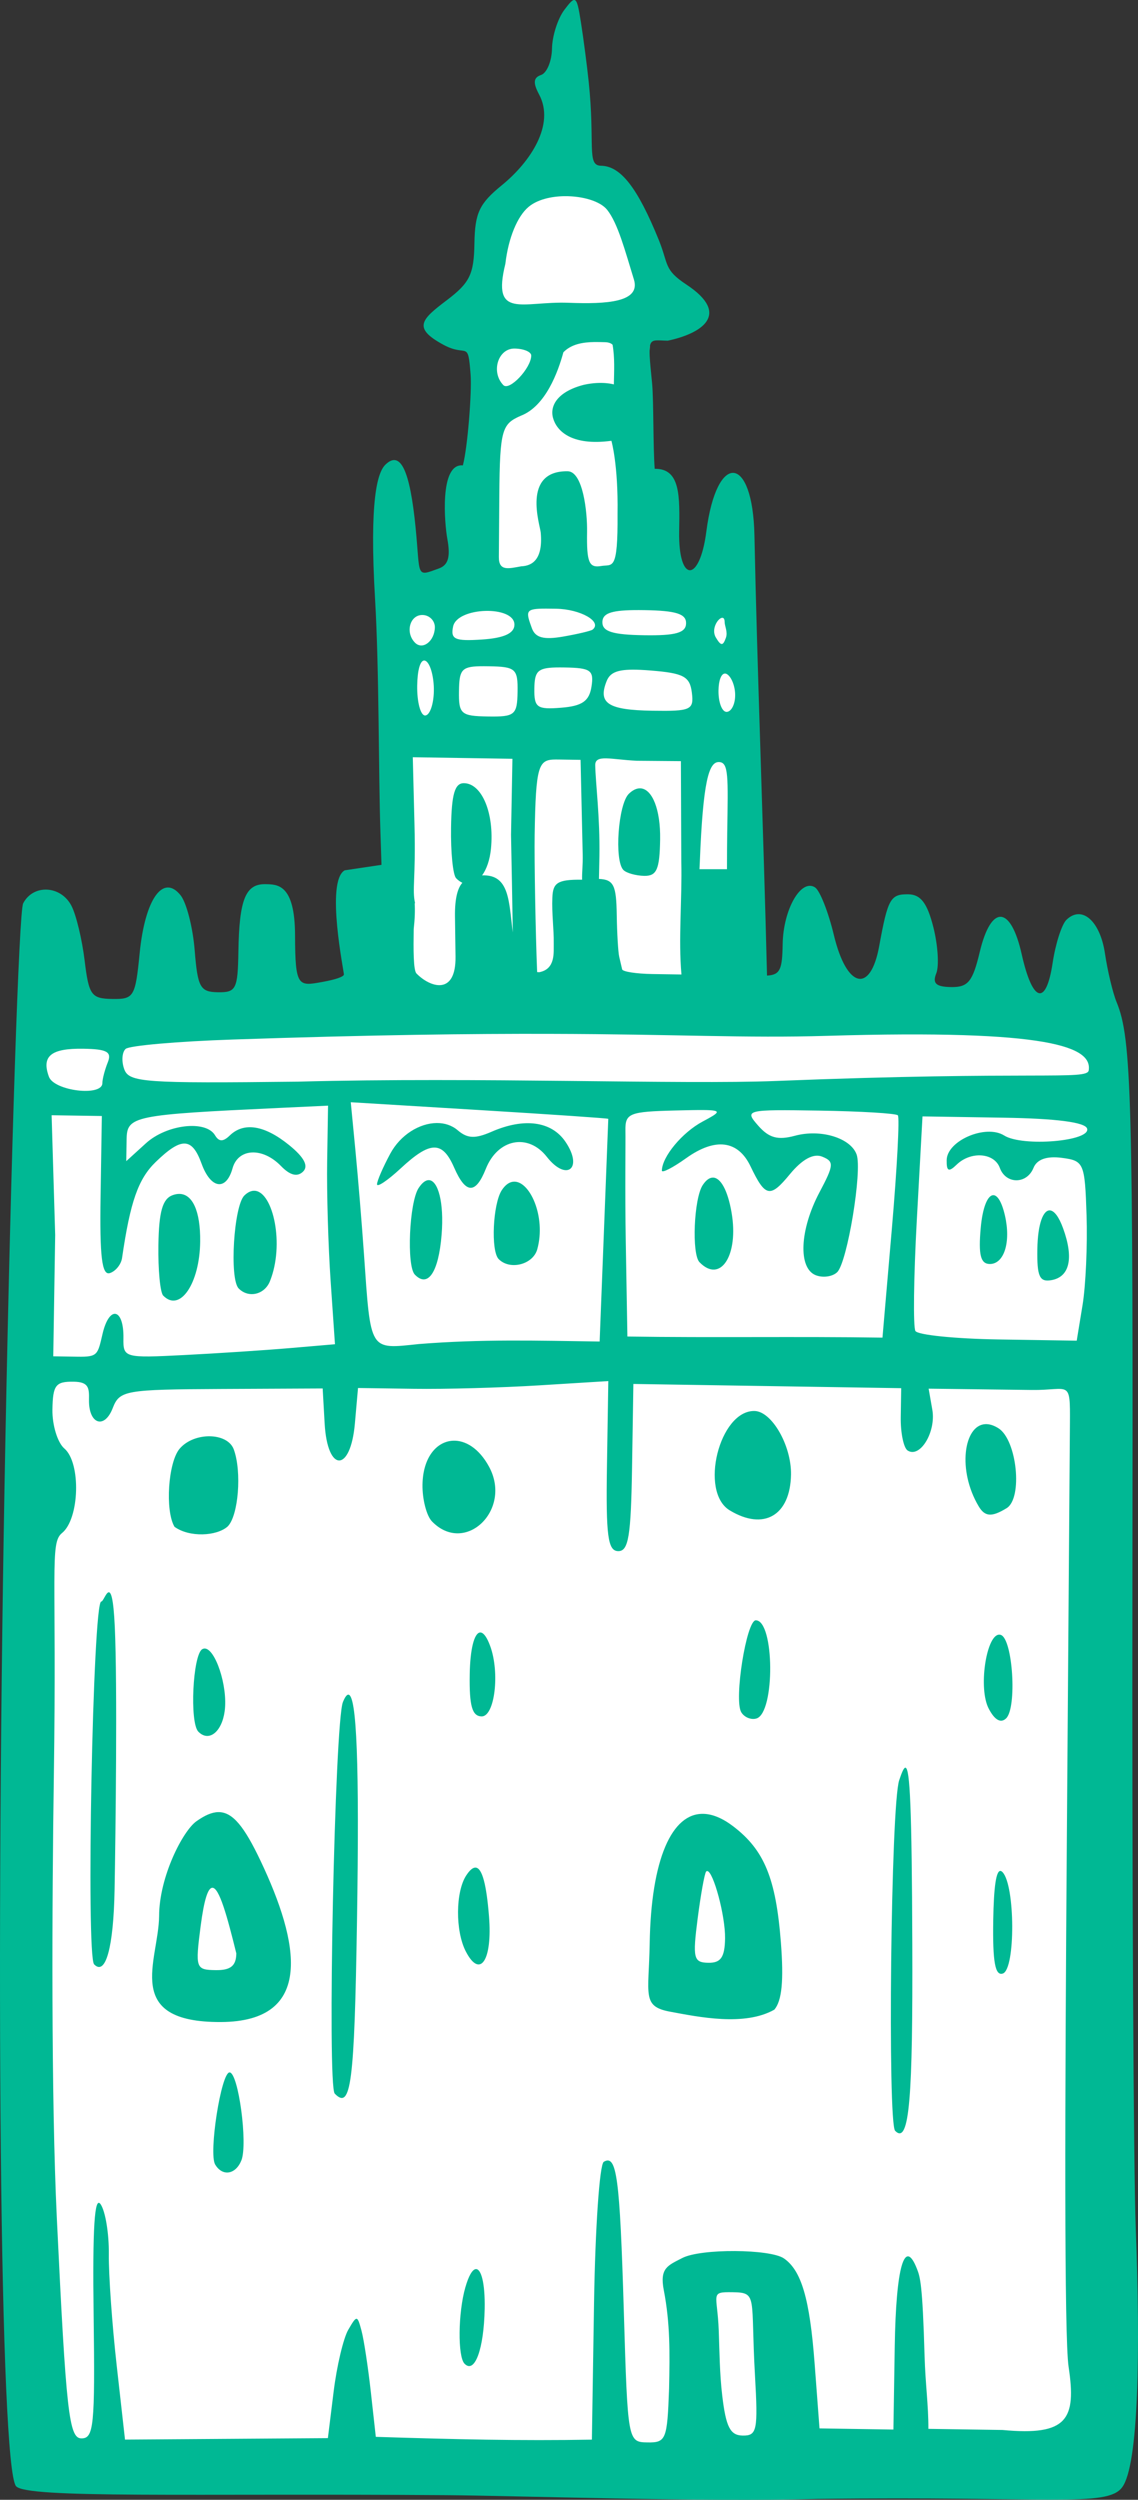 <?xml version="1.0" ?><svg height="459.094mm" viewBox="0 0 209 459.094" width="209mm" xmlns="http://www.w3.org/2000/svg">
    <rect x="0" y="0" width="209" height="459.094" fill="#333333" stroke="none"/>
    <path d="m -2166.41,-828.161 c -4.62,0.124 -10.07,1.812 -12.961,4.835 -5.14,5.374 -3.704,21.293 -3.704,21.293 l -1.209,47.961 -15.799,0.476 1.587,45.852 -4.687,31.09 0.893,0.79 -63.18,0.571 -1.587,64.152 -0.076,200.483 195.933,2.177 1.542,-150.039 0.423,0.374 0.201,-61.036 0.555,-54.07 -65.394,-3.033 -0.976,-76.289 -19.881,-1.225 2.041,-52.042 c 0,0 -3.78,-15.307 -6.047,-19.661 -0.992,-1.905 -4.082,-2.755 -7.675,-2.658 z" fill="#FFFFFF" paint-order="markers stroke fill" transform="translate(245.449,116.284) translate(2026.9,744.767)"/>
    <path d="m -2166.838,-861.046 c -0.393,-0.073 -0.94,0.579 -1.853,1.786 -1.218,1.612 -2.24,4.815 -2.281,7.119 -0.036,2.304 -0.936,4.487 -1.999,4.855 -1.42,0.488 -1.518,1.44 -0.372,3.581 2.96,5.528 -1.573,12.379 -6.843,16.673 -4.137,3.371 -4.943,5.084 -5.032,10.684 -0.09,5.676 -0.848,7.23 -5.085,10.44 -4.657,3.527 -6.339,5.074 -0.604,8.178 4.4,2.381 4.488,-1.044 4.986,5.443 0.25,3.26 -0.552,13.448 -1.419,16.708 -4.38,-0.426 -3.328,10.912 -2.862,13.446 0.613,3.34 0.191,4.848 -1.533,5.478 -4.323,1.581 -3.399,1.521 -4.277,-7.411 -1.048,-10.669 -2.79,-14.327 -5.549,-11.654 -1.471,1.425 -2.982,6.436 -1.903,24.736 0.762,12.934 0.623,32.169 0.983,42.745 0.099,2.905 0.134,4.118 0.195,6.016 l -5.522,0.825 v 0.025 c -0.035,-0.008 -0.064,-0.004 -0.098,-0.01 l -1.143,0.171 c -3.566,2.052 -0.066,18.836 -0.141,19.151 -0.1,0.415 -1.53,0.908 -4.013,1.358 -4.387,0.794 -4.932,0.889 -4.958,-8.552 -0.026,-9.469 -3.239,-9.374 -5.453,-9.416 -3.647,-0.058 -4.801,2.821 -4.953,12.348 -0.11,6.931 -0.423,7.553 -3.767,7.502 -3.25,-0.051 -3.714,-0.89 -4.26,-7.703 -0.337,-4.206 -1.504,-8.756 -2.594,-10.112 -3.209,-3.994 -6.528,0.688 -7.507,10.592 -0.8,8.094 -1.054,8.517 -5.054,8.454 -3.833,-0.06 -4.288,-0.697 -5.058,-7.061 -0.465,-3.846 -1.55,-8.361 -2.411,-10.031 -1.942,-3.771 -7.028,-4.036 -8.879,-0.463 -0.76,1.468 -2.223,45.551 -3.251,97.963 -1.909,97.283 -0.992,188.853 1.931,192.714 v -0.009 c 1.768,2.335 32.544,1.318 79.01,1.67 12.679,0.096 47.464,1.276 68.192,0.684 42.609,-0.543 53.137,1.599 55.941,-2.111 3.096,-4.091 3.35,-25.486 2.513,-47.493 -0.421,-11.055 -0.696,-66.008 -0.617,-117.589 0.143,-90.549 -0.137,-100.965 -2.894,-107.669 -0.701,-1.703 -1.666,-5.732 -2.145,-8.955 -0.891,-5.995 -4.245,-8.926 -7.071,-6.187 -0.869,0.842 -2.011,4.401 -2.538,7.909 -1.205,8.019 -3.685,7.325 -5.685,-1.591 -2.017,-8.99 -5.61,-9.184 -7.7,-0.414 -1.302,5.463 -2.147,6.498 -5.263,6.451 -2.778,-0.044 -3.464,-0.677 -2.725,-2.514 0.543,-1.35 0.304,-5.16 -0.53,-8.465 -1.118,-4.432 -2.32,-6.019 -4.58,-6.058 -3.308,-0.052 -3.779,0.782 -5.374,9.524 -1.609,8.817 -5.98,7.741 -8.325,-2.05 -1.016,-4.242 -2.572,-8.178 -3.46,-8.746 -2.582,-1.653 -5.84,4.064 -5.941,10.425 -0.073,4.619 -0.446,5.643 -2.873,5.776 -0.647,-26.489 -1.828,-56.997 -2.311,-80.831 -0.302,-14.905 -6.931,-15.492 -8.834,-0.722 -1.217,9.459 -5.141,9.482 -4.993,0.039 0.103,-6.491 0.29,-11.628 -4.49,-11.558 -0.308,-4.052 -0.181,-12.45 -0.476,-15.685 -0.891,-8.903 -0.811,-7.904 2.866,-7.844 5.952,-1.243 11.895,-4.73 3.394,-10.334 -4.16,-2.742 -3.219,-3.707 -5.037,-8.175 -3.907,-9.604 -6.992,-13.565 -10.613,-13.621 -2.67,-0.043 -1.05,-3.897 -2.258,-15.438 -0.31,-2.965 -0.942,-7.809 -1.404,-10.765 -0.445,-2.847 -0.695,-4.138 -1.2,-4.231 z m -1.8,36.024 c 3.253,-0.033 6.511,0.901 7.792,2.5 1.982,2.476 3.323,7.632 4.915,12.79 1.297,4.2 -4.982,4.555 -11.985,4.287 -8.515,-0.326 -14.16,3.138 -11.621,-7.151 0.558,-4.796 2.216,-8.735 4.254,-10.452 1.589,-1.338 4.115,-1.949 6.644,-1.975 z m 5.427,26.789 h 5e-4 c 0.68,-0.011 1.35,0.009 1.981,0.027 0.599,0.016 1.085,0.161 1.382,0.468 0.422,2.377 0.282,4.874 0.236,7.289 0,0 -2.142,-0.667 -5.479,0.06 -4.779,1.217 -6.314,3.785 -5.697,6.076 0.617,2.291 3.245,5.222 10.726,4.215 0,0 1.264,4.321 1.129,13.366 0.075,10.799 -0.94,9.266 -3.007,9.63 -2.239,0.392 -2.68,-0.676 -2.591,-6.263 0.059,-3.705 -0.759,-11.103 -3.569,-11.138 -8.492,-0.107 -5.041,9.92 -4.94,11.277 0.449,5.024 -1.648,6.103 -3.585,6.181 -2.291,0.404 -4.127,0.966 -4.107,-1.703 l 0.084,-11.354 c 0.09,-12.153 0.523,-13.093 3.969,-14.601 4.556,-1.77 6.834,-8.104 7.798,-11.649 1.486,-1.529 3.626,-1.848 5.668,-1.882 z m -14.625,1.195 c 1.691,0.027 3.055,0.608 3.055,1.292 -0.037,2.331 -4.029,6.556 -5.125,5.424 -2.327,-2.402 -0.982,-6.763 2.071,-6.716 z m 5.735,47.761 c 0.543,4.3e-4 1.165,0.01 1.874,0.022 4.486,0.071 8.531,2.378 6.718,3.831 -0.3,0.24 -2.737,0.818 -5.416,1.284 -3.576,0.621 -5.102,0.214 -5.741,-1.533 -1.153,-3.171 -1.234,-3.606 2.565,-3.603 z m 16.107,0.274 v 5.1e-4 c 0.607,-0.009 1.272,-0.007 1.998,0.004 5.806,0.092 7.69,0.685 7.649,2.427 -0.028,1.742 -1.915,2.277 -7.722,2.184 -5.807,-0.092 -7.688,-0.685 -7.649,-2.427 0.024,-1.524 1.472,-2.124 5.724,-2.188 z m -27.203,0.147 c 2.728,-0.074 5.355,0.754 5.327,2.555 v 0.002 c -0.025,1.565 -1.934,2.433 -5.941,2.697 -5.01,0.332 -5.816,-0.03 -5.322,-2.391 0.378,-1.811 3.208,-2.788 5.936,-2.863 z m -11.557,0.75 c 1.268,0.02 2.271,1.033 2.271,2.252 -0.041,2.569 -2.263,4.267 -3.674,2.809 -1.808,-1.866 -0.912,-5.1 1.403,-5.061 z m 55.061,0.511 c 0.249,10e-4 0.428,0.231 0.428,0.783 v 0.004 c 0,0.724 0.608,1.813 0.236,2.875 -0.545,1.55 -0.908,1.543 -1.851,-0.039 -0.937,-1.571 0.44,-3.626 1.187,-3.623 z m -54.753,7.849 c 0.105,-6.7e-4 0.214,0.035 0.327,0.107 0.837,0.536 1.492,3.009 1.45,5.495 -0.039,2.486 -0.763,4.496 -1.609,4.496 -0.845,-0.013 -1.497,-2.486 -1.45,-5.495 0.045,-2.849 0.55,-4.599 1.282,-4.603 z m 10.19,1.054 v 5.2e-4 c 0.486,-0.01 1.034,-0.007 1.653,0.003 4.951,0.078 5.377,0.451 5.308,4.696 -0.067,4.246 -0.5,4.606 -5.453,4.526 -4.955,-0.078 -5.376,-0.451 -5.307,-4.696 0.059,-3.715 0.398,-4.456 3.799,-4.529 z m 13.961,0.224 c 0.483,-0.011 1.025,-0.01 1.633,0 4.81,0.076 5.419,0.512 4.941,3.538 -0.419,2.645 -1.715,3.545 -5.549,3.853 -4.469,0.36 -4.997,-0.018 -4.941,-3.537 0.049,-3.057 0.537,-3.774 3.917,-3.854 z m 14.012,0.404 c 0.955,-0.01 2.095,0.045 3.458,0.156 6.026,0.486 7.165,1.097 7.537,4.039 0.403,3.201 -0.157,3.457 -7.265,3.345 -8.134,-0.129 -10.024,-1.358 -8.379,-5.452 0.58,-1.449 1.784,-2.059 4.65,-2.087 z m 17.029,0.712 c 0.043,-0.004 0.086,-0.003 0.131,0.003 0.101,0.013 0.206,0.054 0.314,0.124 0.837,0.536 1.517,2.317 1.475,3.957 -0.026,1.641 -0.739,2.96 -1.584,2.96 -0.846,-0.013 -1.514,-1.795 -1.475,-3.958 0.029,-1.83 0.496,-3.021 1.139,-3.085 z m -57.284,15.368 9.149,0.143 9.15,0.144 -0.257,13.978 c 0.101,5.221 0.236,12.126 0.325,17.917 -0.733,-5.603 -0.547,-10.701 -5.636,-10.48 0.814,-1.129 1.419,-2.807 1.626,-4.889 0.641,-6.467 -1.63,-11.995 -4.95,-12.046 -1.696,-0.027 -2.286,1.988 -2.381,8.162 -0.072,4.509 0.348,8.691 0.931,9.293 0.374,0.386 0.76,0.659 1.148,0.835 -0.794,0.896 -1.407,2.668 -1.357,6.226 l 0.102,7.315 c 0.102,7.299 -4.722,5.646 -7.177,3.112 -0.574,-0.59 -0.564,-4.45 -0.504,-8.151 0.21,-1.846 0.256,-3.406 0.178,-4.734 l 0.07,-0.01 c -0.569,-2.654 0.146,-4.392 -0.103,-14.337 z m 35.532,0.209 h 6e-4 c 1.322,0.022 3.237,0.328 5.596,0.441 l 8.111,0.071 0.074,18.489 c 0.168,6.775 -0.562,14.21 0.029,20.691 l -5.356,-0.084 c -2.946,-0.047 -5.435,-0.432 -5.536,-0.856 -0.099,-0.424 -0.34,-1.466 -0.54,-2.315 -0.198,-0.849 -0.403,-4.333 -0.454,-7.743 -0.08,-5.303 -0.529,-6.442 -3.265,-6.551 0.027,-1.248 0.057,-2.499 0.084,-4.219 0.113,-7.124 -0.702,-13.284 -0.769,-16.657 -0.02,-1.027 0.707,-1.29 2.028,-1.269 z m -9.238,0.209 c 0.214,-8.2e-4 0.44,0.002 0.678,0.006 l 3.843,0.059 0.39,17.37 c 0.044,1.983 -0.144,3.22 -0.111,4.643 -4.569,-0.063 -5.364,0.601 -5.46,3.297 -0.126,2.849 0.292,5.853 0.253,8.339 -0.038,1.648 0.391,4.779 -2.673,5.354 -0.127,-0.002 -0.251,-0.018 -0.377,-0.029 -0.295,-7.238 -0.529,-20.575 -0.456,-25.173 0.205,-12.958 0.708,-13.855 3.914,-13.867 z m 29.929,0.468 c 1.808,0.028 1.687,2.623 1.523,13.01 -0.027,1.729 -0.039,4.1 -0.044,6.668 h -5.05 c 0.019,-0.435 0.042,-0.819 0.06,-1.271 0.589,-15.002 1.674,-18.449 3.511,-18.408 z m -14.582,4.828 c -0.619,0.023 -1.282,0.344 -1.961,1.001 -1.954,1.893 -2.697,12.243 -1.005,13.99 0.555,0.572 2.277,1.046 3.827,1.085 2.303,0.036 2.835,-1.184 2.924,-6.684 0.087,-5.526 -1.443,-9.175 -3.523,-9.385 -0.087,-0.009 -0.175,-0.012 -0.263,-0.008 z m -16.445,45.091 c 23.643,0.063 35.705,0.815 50.922,0.362 41.163,-1.227 48.678,2.08 48.019,6.347 -0.284,1.838 -9.905,0.049 -57.375,1.939 -17.467,0.695 -54.826,-0.751 -87.835,0.128 -28.24,0.331 -31.037,0.132 -31.918,-2.278 -0.53,-1.453 -0.415,-3.134 0.256,-3.738 0.671,-0.604 9.528,-1.378 19.68,-1.72 25.708,-0.868 44.064,-1.079 58.25,-1.041 z m -85.695,2.731 c 4.342,0.069 5.255,0.579 4.482,2.503 -0.534,1.329 -0.994,3.052 -0.994,3.828 -0.039,2.491 -8.86,1.424 -9.816,-1.189 -1.389,-3.799 0.379,-5.237 6.327,-5.142 z m 49.109,9.825 23.648,1.437 c 13.007,0.791 23.645,1.514 23.645,1.615 0,0.098 -0.359,9.339 -0.795,20.537 l -0.792,20.359 c -11.705,-0.171 -21.608,-0.461 -33.196,0.461 -9.174,0.955 -8.829,1.52 -10.087,-16.521 -0.384,-5.502 -1.086,-14.028 -1.56,-18.947 z m -4.173,0.627 -0.164,10.27 c -0.09,5.649 0.197,15.507 0.636,21.908 l 0.798,11.639 -8.297,0.711 c -4.563,0.391 -13.317,0.966 -19.453,1.277 -10.934,0.556 -11.154,0.494 -11.098,-3.096 0.087,-5.51 -2.585,-6.1 -3.827,-0.844 v 0.006 c -0.907,3.841 -0.831,4.295 -4.573,4.236 l -4.489,-0.071 0.352,-22.288 -0.654,-21.986 4.612,0.071 4.612,0.071 -0.232,14.73 c -0.176,11.101 0.242,14.581 1.698,14.122 1.062,-0.336 2.076,-1.588 2.248,-2.783 1.504,-10.332 2.972,-14.52 6.179,-17.627 4.743,-4.596 6.67,-4.526 8.42,0.304 1.684,4.65 4.516,5.077 5.691,0.859 1.032,-3.704 5.51,-3.915 8.897,-0.42 1.662,1.715 2.991,2.053 4.047,1.031 1.056,-1.023 0.222,-2.62 -2.535,-4.861 -4.526,-3.678 -8.323,-4.295 -10.924,-1.775 -1.222,1.183 -1.979,1.171 -2.704,-0.044 -1.692,-2.836 -8.873,-2.004 -12.691,1.471 l -3.611,3.286 0.065,-3.988 c 0.068,-4.311 1.144,-4.532 28.151,-5.794 z m 68.937,0.806 h 5e-4 c 3.633,0.026 2.939,0.468 -0.144,2.115 -3.752,2.003 -7.443,6.448 -7.485,9.01 -0.01,0.504 1.999,-0.525 4.46,-2.284 5.342,-3.82 9.525,-3.295 11.814,1.484 2.73,5.701 3.6,5.875 7.24,1.455 2.252,-2.734 4.328,-3.863 5.924,-3.222 2.221,0.893 2.174,1.524 -0.497,6.563 -3.627,6.844 -3.951,13.899 -0.698,15.207 1.317,0.529 3.098,0.281 3.957,-0.552 1.858,-1.8 4.637,-18.662 3.563,-21.619 -1.107,-3.044 -6.593,-4.711 -11.32,-3.436 -3.154,0.851 -4.774,0.406 -6.757,-1.858 -2.55,-2.906 -2.294,-2.97 11.206,-2.758 7.599,0.12 14.099,0.509 14.447,0.865 0.347,0.356 -0.145,9.688 -1.093,20.739 l -1.732,20.09 c -15.715,-0.248 -31.13,0.044 -46.845,-0.204 l -0.3,-17.453 c -0.16,-9.3 -0.019,-18.469 -0.061,-20.372 -0.051,-3.177 0.702,-3.478 9.174,-3.687 2.245,-0.055 3.936,-0.093 5.147,-0.084 z m 40.238,1.168 14.835,0.236 c 9.742,0.154 15.028,0.84 15.392,1.997 0.737,2.334 -11.861,3.391 -15.225,1.277 -3.374,-2.12 -10.508,0.934 -10.564,4.523 -0.033,2.058 0.374,2.243 1.832,0.831 2.599,-2.518 6.907,-2.199 7.926,0.587 1.112,3.046 4.967,3.043 6.19,0 0.628,-1.56 2.433,-2.2 5.19,-1.84 4.072,0.534 4.238,0.921 4.554,10.553 0.179,5.499 -0.154,12.932 -0.74,16.516 l -5e-4,-0.006 -1.067,6.517 -14.417,-0.228 c -7.929,-0.125 -14.773,-0.823 -15.207,-1.55 -0.433,-0.728 -0.318,-9.893 0.256,-20.368 z m -89.204,1.218 c -3.141,0.021 -6.67,2.138 -8.554,5.644 -1.322,2.46 -2.421,4.981 -2.422,5.606 -0.01,0.619 1.953,-0.698 4.358,-2.931 5.439,-5.048 7.647,-5.078 9.807,-0.131 2.127,4.872 3.937,4.941 5.816,0.224 2.194,-5.506 7.754,-6.603 11.198,-2.21 3.635,4.637 6.749,2.144 3.435,-2.749 -2.566,-3.79 -7.581,-4.472 -13.589,-1.849 -3.002,1.313 -4.426,1.251 -6.198,-0.268 -1.077,-0.923 -2.424,-1.346 -3.852,-1.336 z m -10.976,11.25 c 0,-5.3e-4 -5e-4,-5.6e-4 -5e-4,-10e-4 v 0.003 c 0,-4.1e-4 5e-4,-0.002 5e-4,-0.002 z m 61.727,-1.228 c -0.634,-0.02 -1.288,0.427 -1.916,1.384 -1.62,2.47 -2.043,12.651 -0.588,14.153 3.848,3.971 7.237,-1.26 5.894,-9.099 -0.7,-4.091 -1.996,-6.395 -3.39,-6.439 z m -52.243,0.465 c -0.568,0.005 -1.198,0.464 -1.848,1.457 -1.72,2.628 -2.229,14.309 -0.692,15.895 2.409,2.487 4.362,-0.425 4.918,-7.335 0.48,-5.962 -0.674,-10.032 -2.378,-10.017 z m 15.465,0.297 c -0.702,0.097 -1.4,0.581 -2.036,1.55 -1.638,2.498 -2.035,11.142 -0.581,12.643 2.045,2.11 6.31,1.037 7.096,-1.785 1.671,-6.001 -1.438,-12.83 -4.479,-12.408 z m -47.356,1.66 c -0.618,-0.056 -1.277,0.206 -1.955,0.863 -1.941,1.881 -2.769,15.293 -1.054,17.064 1.788,1.846 4.752,1.168 5.75,-1.316 2.709,-6.74 0.592,-16.31 -2.742,-16.611 z m -14,0.574 c -0.359,0.01 -0.739,0.087 -1.138,0.233 -1.845,0.675 -2.511,3.008 -2.606,9.151 -0.072,4.535 0.323,8.715 0.877,9.287 3.056,3.155 6.707,-2.174 6.796,-9.913 0.063,-5.618 -1.418,-8.826 -3.929,-8.758 z m 149.553,0.233 c -0.996,0.054 -1.935,2.174 -2.28,6.08 -0.43,4.876 -0.016,6.521 1.639,6.56 2.659,0.042 3.941,-3.993 2.819,-8.886 -0.593,-2.588 -1.403,-3.796 -2.178,-3.754 z m 10.481,2.799 c -1.262,-0.147 -2.279,2.41 -2.354,7.109 -0.08,5.033 0.396,6.082 2.582,5.698 3.356,-0.591 4.136,-4.03 2.155,-9.499 -0.781,-2.157 -1.626,-3.219 -2.383,-3.308 z m -81.15,31.341 -0.248,15.599 c -0.203,12.841 0.161,15.596 2.059,15.635 1.896,0.03 2.348,-2.696 2.549,-15.334 l 0.244,-15.371 24.594,0.388 24.593,0.388 -0.083,5.289 c -0.046,2.909 0.524,5.678 1.266,6.161 2.29,1.465 5.243,-3.424 4.531,-7.499 l -0.675,-3.863 18.937,0.242 c 6.956,0.089 7.072,-2.09 7.011,6.114 l -0.568,76.679 c -0.355,47.95 -0.496,91.262 0.328,96.629 1.429,9.564 -0.152,12.706 -12.124,11.577 l -13.63,-0.207 c 0.02,-4.333 -0.552,-8.188 -0.701,-13.418 -0.378,-13.255 -0.818,-14.487 -1.4,-15.972 -2.282,-5.819 -3.846,-0.353 -4.079,14.239 l -0.244,15.28 -6.786,-0.107 -6.786,-0.107 -0.899,-11.93 c -0.892,-11.84 -2.418,-17.063 -5.634,-19.285 -2.521,-1.74 -15.23,-1.846 -18.659,-0.08 -2.688,1.385 -4.193,1.848 -3.406,5.918 1.175,6.074 1.109,11.466 0.97,18.022 -0.33,9.412 -0.559,9.987 -3.972,9.931 -3.602,-0.057 -3.625,-0.185 -4.338,-24.052 -0.739,-24.725 -1.3,-28.904 -3.685,-27.481 -0.764,0.456 -1.569,12.122 -1.786,25.926 l -0.396,25.097 c -13.164,0.238 -25.123,-0.051 -39.682,-0.513 l -0.92,-8.284 c -0.506,-4.556 -1.278,-9.613 -1.715,-11.238 -0.766,-2.85 -0.85,-2.855 -2.425,-0.143 -0.897,1.545 -2.106,6.655 -2.687,11.355 l -1.056,8.545 -18.629,0.136 -18.629,0.136 -1.529,-13.627 c -0.841,-7.494 -1.491,-16.693 -1.444,-20.44 0.046,-3.747 -0.628,-7.862 -1.5,-9.145 -1.127,-1.662 -1.499,4.181 -1.291,20.351 0.263,20.391 0.035,22.675 -2.267,22.636 -2.257,-0.036 -2.787,-4.802 -4.49,-40.43 -1.061,-22.214 -0.889,-58.143 -0.552,-80.993 0.556,-37.615 -0.784,-43.007 1.492,-44.835 3.233,-2.598 3.527,-12.889 0.443,-15.532 -1.252,-1.072 -2.238,-4.286 -2.194,-7.141 0.072,-4.513 0.586,-5.182 3.926,-5.131 2.779,0.044 2.831,1.189 2.789,3.347 -0.07,4.443 2.827,5.452 4.355,1.516 1.267,-3.267 2.226,-3.434 19.946,-3.527 l 18.615,-0.095 0.364,6.441 c 0.513,9.051 4.756,9.042 5.554,0 l 0.576,-6.525 10.287,0.148 c 5.658,0.085 16.001,-0.2 22.984,-0.633 z m 26.842,5.492 c -6.455,-0.102 -10.174,14.852 -4.539,18.255 6.268,3.785 11.13,0.939 11.251,-6.583 0.084,-5.334 -3.531,-11.621 -6.711,-11.672 z m 42.365,2.419 c -3.922,0.238 -5.129,8.48 -1.184,15.095 1.148,1.925 2.4,2.007 5.129,0.336 3,-1.836 1.905,-12.529 -1.502,-14.679 -0.897,-0.566 -1.716,-0.796 -2.443,-0.752 z m -142.394,2.226 c -2.008,-0.029 -4.204,0.724 -5.534,2.276 -2.12,2.474 -2.71,11.397 -0.948,14.351 2.721,1.974 7.721,1.738 9.751,-0.052 1.984,-1.922 2.636,-10.052 1.136,-14.156 -0.578,-1.579 -2.398,-2.39 -4.405,-2.419 z m 44.615,0.818 c -2.946,0.164 -5.475,3.033 -5.554,8.059 -0.043,2.687 0.74,5.727 1.738,6.758 6.064,6.259 14.786,-2.088 10.489,-10.037 -1.838,-3.4 -4.382,-4.908 -6.673,-4.781 z m -63.252,27.851 c -0.479,0.182 -0.977,1.698 -1.304,1.688 -1.537,-0.046 -2.812,65.072 -1.305,66.626 2.114,2.181 3.566,-3.112 3.756,-13.686 0.183,-10.15 0.534,-37.617 0.039,-48.31 -0.247,-5.345 -0.707,-6.498 -1.185,-6.318 z m 118.918,5.128 c -1.724,-0.027 -4.047,14.59 -2.681,16.88 h -6e-4 c 0.559,0.938 1.823,1.458 2.807,1.15 3.43,-1.065 3.313,-17.974 -0.125,-18.03 z m -50.501,2.246 c -0.077,-0.012 -0.153,-0.01 -0.227,0.006 -0.99,0.22 -1.743,2.983 -1.819,7.678 -0.092,5.806 0.442,7.683 2.184,7.722 2.401,0.038 3.381,-7.987 1.578,-12.918 -0.586,-1.602 -1.179,-2.402 -1.716,-2.488 z m 95.265,0.391 c -0.077,-0.006 -0.153,-9e-4 -0.229,0.014 -2.262,0.445 -3.671,9.871 -1.78,13.543 1.096,2.127 2.229,2.77 3.211,1.818 2.023,-1.96 1.227,-14.568 -0.968,-15.327 -0.079,-0.027 -0.157,-0.043 -0.234,-0.049 z m -146.048,2.546 c -0.131,0.009 -0.26,0.049 -0.386,0.124 -1.744,1.04 -2.338,13.474 -0.723,15.141 1.907,1.968 4.317,0.1 4.842,-3.752 0.628,-4.611 -1.772,-11.642 -3.734,-11.513 z m 26.433,8.471 c -0.29,0.009 -0.619,0.467 -0.984,1.361 -1.504,3.677 -2.903,70.466 -1.504,71.91 2.99,3.086 3.615,-1.776 4.09,-31.774 0.451,-28.487 -0.033,-41.545 -1.602,-41.496 z m 102.344,13.418 c -0.315,-0.069 -0.7,0.921 -1.165,2.3 -1.543,4.564 -2.137,62.946 -0.747,64.382 2.673,2.758 3.25,-6.526 3.155,-34.229 -0.086,-25.187 -0.437,-32.276 -1.243,-32.452 z m -126.212,8.155 c -1.198,0.017 -2.496,0.602 -4.019,1.679 -2.489,1.759 -6.855,10.208 -6.855,17.453 -0.097,8.145 -6.79,19.504 11.34,19.422 17.308,-0.079 14.374,-14.688 7.296,-29.601 -2.98,-6.278 -5.127,-8.991 -7.762,-8.953 z m 89.173,0.321 c -5.898,-0.227 -9.693,8.372 -9.949,23.794 -0.158,9.455 -1.482,11.569 3.75,12.539 5.276,0.978 13.668,2.724 19.142,-0.373 1.388,-1.621 1.749,-5.311 1.204,-12.348 -0.91,-11.752 -3.041,-16.953 -8.729,-21.303 -1.95,-1.491 -3.766,-2.247 -5.418,-2.31 z m -42.044,9.872 c -0.473,0.05 -1.006,0.534 -1.601,1.444 -1.968,3.007 -2.012,10.191 -0.083,13.936 2.634,5.113 4.918,1.656 4.267,-6.46 -0.464,-5.795 -1.238,-8.729 -2.384,-8.915 -0.065,-0.011 -0.131,-0.012 -0.199,-0.005 z m 96.525,0.612 c -0.803,-0.076 -1.236,2.883 -1.335,9.059 -0.122,7.677 0.345,10.256 1.767,9.78 2.33,-0.779 2.275,-16.206 -0.064,-18.621 -0.13,-0.134 -0.252,-0.207 -0.367,-0.218 z m -53.858,0.019 c 1.109,0.06 3.338,8.208 3.271,12.384 -0.055,3.45 -0.777,4.502 -3.073,4.463 -2.712,-0.043 -2.901,-0.825 -1.963,-8.103 0.571,-4.43 1.271,-8.321 1.559,-8.645 0.063,-0.071 0.132,-0.103 0.206,-0.099 z m -90.917,3.071 c 1.288,-0.102 2.761,5.293 4.43,12.062 -0.037,2.291 -1.054,3.108 -3.82,3.064 -3.639,-0.058 -3.734,-0.34 -2.731,-8.115 0.642,-4.91 1.348,-6.95 2.121,-7.011 z m 3.191,33.91 c -1.546,-0.025 -3.874,14.862 -2.646,16.92 1.336,2.24 3.76,1.856 4.813,-0.762 1.21,-3.008 -0.55,-16.118 -2.166,-16.159 z m 45.197,36.125 c -0.594,0.079 -1.273,1.158 -1.907,3.381 -1.329,4.661 -1.411,12.678 -0.143,13.987 h 5e-4 c 1.871,1.931 3.561,-2.67 3.701,-10.087 0.091,-4.764 -0.661,-7.412 -1.651,-7.281 z m 47.22,4.244 c 4.613,0.073 3.255,0.787 4.071,15.215 0.576,10.181 0.378,11.154 -2.26,11.111 -2.287,-0.036 -3.071,-1.574 -3.752,-7.362 -0.474,-4.024 -0.494,-7.915 -0.639,-11.931 -0.244,-6.769 -1.732,-7.101 2.58,-7.032 z" fill="#00B894" transform="translate(245.449,116.284) translate(2026.9,744.767)"/>
</svg>